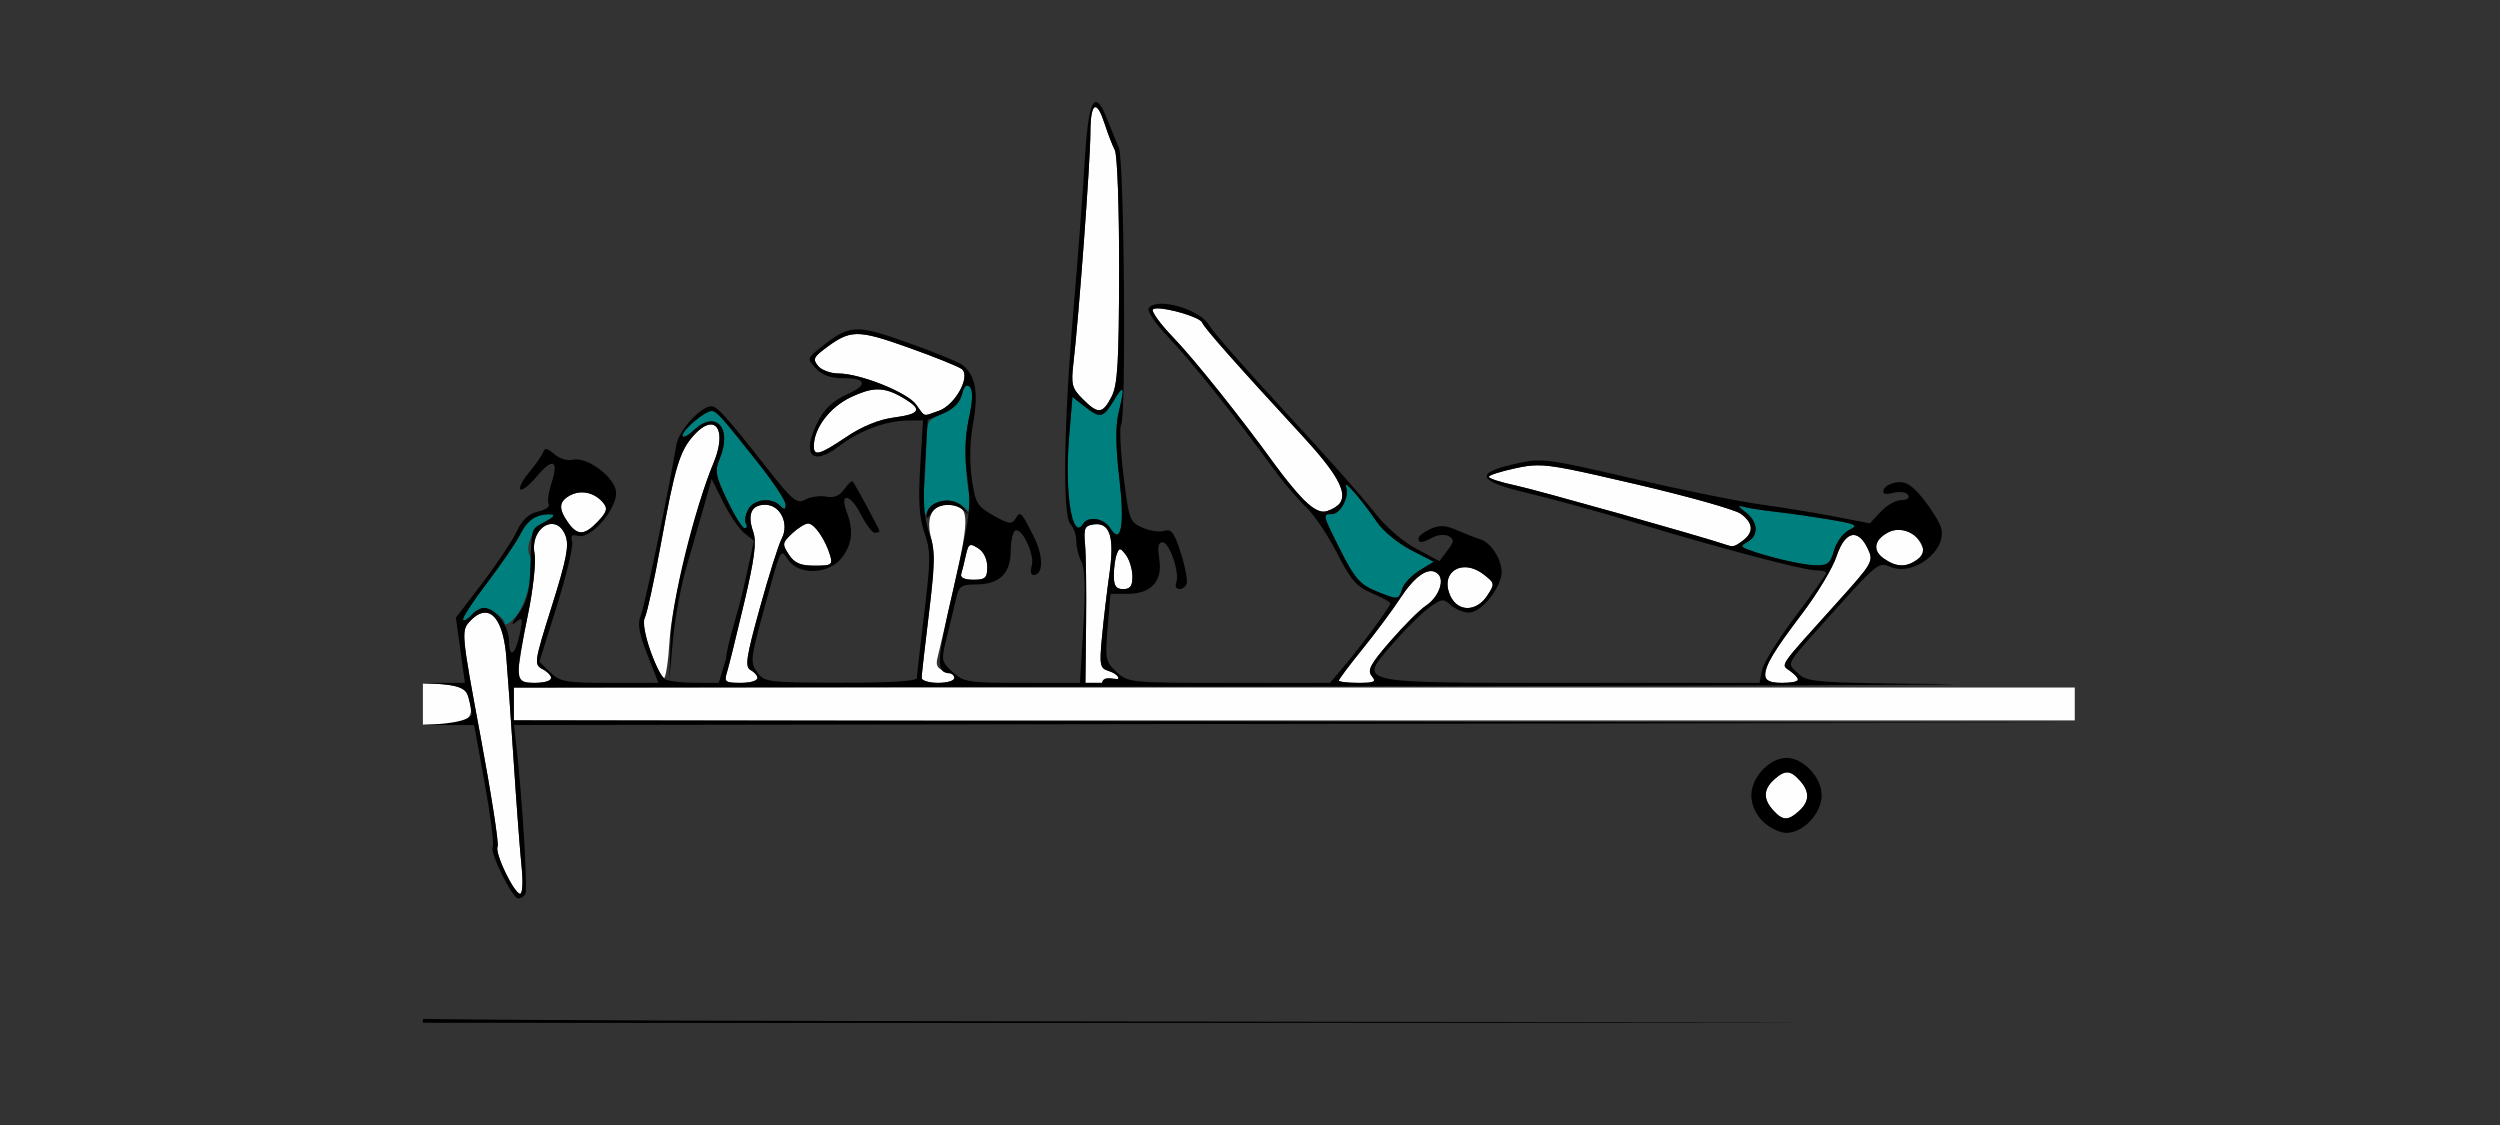 <?xml version="1.0" encoding="UTF-8" standalone="no"?>
<!-- Created with Inkscape (http://www.inkscape.org/) -->

<svg
   xmlns:dc="http://purl.org/dc/elements/1.1/"
   xmlns:cc="http://creativecommons.org/ns#"
   xmlns:rdf="http://www.w3.org/1999/02/22-rdf-syntax-ns#"
   xmlns:svg="http://www.w3.org/2000/svg"
   xmlns="http://www.w3.org/2000/svg"
   xmlns:sodipodi="http://sodipodi.sourceforge.net/DTD/sodipodi-0.dtd"
   xmlns:inkscape="http://www.inkscape.org/namespaces/inkscape"
   id="svg12697"
   version="1.1"
   inkscape:version="0.91 r13725"
   width="500"
   height="225"
   viewBox="0 0 500 225"
   sodipodi:docname="bb530501.svg">
  <rect x="0" y="0" width="500" height="225" fill="#333333" stroke="none"/>
  <defs
     id="defs12701" />
  <sodipodi:namedview
     pagecolor="#a3a3a3"
     bordercolor="#666666"
     borderopacity="1"
     objecttolerance="10"
     gridtolerance="10"
     guidetolerance="10"
     inkscape:pageopacity="0"
     inkscape:pageshadow="2"
     inkscape:window-width="1394"
     inkscape:window-height="923"
     id="namedview12699"
     showgrid="false"
     inkscape:zoom="1.5321696"
     inkscape:cx="249.72811"
     inkscape:cy="96.972535"
     inkscape:window-x="0"
     inkscape:window-y="0"
     inkscape:window-maximized="0"
     inkscape:current-layer="svg12697" />
  <g
     id="g4169"
     transform="translate(28.75,10.625)">
    <path
       sodipodi:nodetypes="cssssscscccsssssscssssssssscsssssccsscssssccsssssssccsssscssscsssssssssssssssssssscssssssssccccccssssccsssssccsssssssccsssssccssssscssssscssssssssccsscsssssccccccccccccsccssssc"
       inkscape:connector-curvature="0"
       id="path13257"
       d="m 190.34,10.797 c -0.63,-0.021 -1.014,1.756 -1.014,5.24 0,5.399 -2.308,36.69 -3.383,45.869 -0.511,4.366 -0.322,5.11 1.834,7.266 3.094,3.094 3.991,3.025 5.785,-0.445 1.214,-2.347 1.479,-6.776 1.512,-25.221 0.022,-12.478 -0.356,-23.14 -0.855,-24.105 -0.493,-0.953 -1.406,-3.314 -2.029,-5.248 -0.721,-2.236 -1.36,-3.339 -1.85,-3.355 z m 12.158,40.262 c -0.32,0.021 -0.552,0.083 -0.664,0.195 -0.373,0.373 1.441,2.884 4.033,5.578 4.284,4.453 13.45,15.917 20.406,25.523 1.494,2.062 4.002,5.123 5.572,6.801 2.104,2.247 3.362,2.892 4.777,2.451 5.218,-1.626 3.965,-5.459 -4.943,-15.115 -13.046,-14.143 -19.626,-21.577 -19.977,-22.576 -0.388,-1.103 -6.964,-3.002 -9.205,-2.857 z m -59.943,5.129 c -2.279,0.061 -3.935,1.093 -6.619,3.143 -1.961,1.497 -2.117,1.974 -1.059,3.25 0.682,0.822 2.516,1.494 4.076,1.494 4.313,0 13.753,3.779 15.521,6.215 1.881,2.591 1.224,2.41 4.529,1.258 3.264,-1.138 6.425,-6.846 4.621,-8.344 -0.596,-0.495 -5.418,-2.44 -10.715,-4.324 -5.175,-1.84 -8.076,-2.752 -10.355,-2.691 z m 4.008,11.068 c -1.47,0.053 -3.032,0.562 -5.047,1.506 -4.3,2.014 -7.502,6.228 -7.502,9.875 0,2.051 1.192,1.708 6.525,-1.881 3.119,-2.099 6.484,-3.475 9.469,-3.871 5.099,-0.676 5.706,-1.527 2.521,-3.535 -2.342,-1.477 -4.077,-2.162 -5.967,-2.094 z m -33.205,7.016 c -0.889,0.032 -2.061,0.723 -3.404,2.225 -2.75,3.074 -3.696,6.203 -6.459,21.328 -1.366,7.477 -2.84,14.262 -3.275,15.078 -0.501,0.94 -0.074,3.432 1.166,6.797 1.076,2.922 2.266,5.312 2.645,5.312 0.378,0 0.893,-3.48 1.146,-7.734 0.433,-7.273 5.374,-27.149 8.768,-35.271 1.957,-4.684 1.369,-7.804 -0.586,-7.734 z m 165.324,8.164 c -1.457,0.013 -2.672,0.232 -4.277,0.572 -2.965,0.628 -5.391,1.409 -5.391,1.736 0,0.327 2.426,1.109 5.391,1.736 4.151,0.879 36.882,10.098 41.953,11.816 1.541,0.522 1.805,0.459 3.516,-0.84 2.198,-1.668 2.024,-3.535 -0.498,-5.348 -1.144,-0.822 -10.518,-3.463 -20.83,-5.869 C 286.261,83.375 281.886,82.407 278.682,82.436 Z M 87.893,87.85 c -0.884,-0.044 -1.776,0.143 -2.594,0.58 -2.289,1.225 -2.407,2.643 -0.451,5.436 1.881,2.686 3.326,2.63 6.016,-0.232 1.778,-1.893 1.963,-2.571 1.016,-3.713 -1.06,-1.277 -2.513,-1.996 -3.986,-2.07 z m 36.398,2.475 c -2.773,0 -3.622,1.904 -2.404,5.396 0.71,2.037 0.293,5.297 -1.834,14.324 -1.515,6.427 -3.05,12.635 -3.412,13.795 -0.599,1.92 -0.354,2.109 2.732,2.109 3.496,0 4.436,-1.196 2.008,-2.555 -1.18,-0.66 -0.908,-2.483 1.852,-12.469 1.778,-6.432 3.734,-12.641 4.348,-13.797 1.591,-2.996 -0.249,-6.805 -3.289,-6.805 z m 36.359,0 c -3.06,0 -4.281,2.679 -3.127,6.857 0.667,2.415 0.522,6.697 -0.508,15.053 -0.792,6.422 -1.439,12.135 -1.439,12.695 0,0.56 1.477,1.02 3.281,1.02 3.618,0 4.395,-1.395 1.32,-2.371 -1.452,-0.461 -1.822,-1.146 -1.428,-2.641 0.293,-1.11 1.845,-7.84 3.447,-14.953 3.136,-13.918 2.962,-15.66 -1.547,-15.66 z m -27.77,3.75 c -0.599,0 -2.043,0.894 -3.207,1.988 -1.977,1.857 -2.021,2.136 -0.656,4.219 1.131,1.726 2.3,2.23 5.168,2.23 3.404,0 3.653,-0.171 3.074,-2.109 -0.938,-3.141 -3.142,-6.328 -4.379,-6.328 z m -51.104,0.092 c -0.144,-0.009 -0.289,-0.007 -0.434,0.01 -1.929,0.219 -3.793,2.685 -3.176,5.975 0.307,1.636 -0.292,7.102 -1.33,12.146 -1.038,5.044 -1.887,10.18 -1.887,11.412 0,1.936 0.447,2.24 3.281,2.24 3.596,0 4.287,-1.271 1.502,-2.762 -1.706,-0.913 -1.628,-1.426 1.889,-12.594 2.936,-9.322 3.481,-12.128 2.738,-14.08 -0.596,-1.567 -1.574,-2.282 -2.584,-2.348 z m 108.775,0.039 c -0.186,0.002 -0.382,0.018 -0.586,0.047 -1.783,0.254 -2.003,0.773 -1.703,4.041 0.189,2.062 0.282,9.129 0.207,15.703 l -0.137,11.953 3.309,0 c 3.63,0 4.434,-1.392 1.367,-2.365 -1.789,-0.568 -1.894,-1.104 -1.355,-6.859 0.321,-3.434 0.99,-9.107 1.486,-12.607 0.98,-6.918 0.207,-9.944 -2.588,-9.912 z m 160.814,1.127 c -0.231,-0.017 -0.463,-0.016 -0.695,0.002 -0.619,0.048 -1.238,0.223 -1.824,0.537 -2.786,1.491 -3.125,3.605 -0.836,5.209 2.514,1.761 4.494,1.815 6.723,0.186 1.391,-1.017 1.51,-1.607 0.648,-3.217 -0.87,-1.626 -2.402,-2.597 -4.016,-2.717 z M 341.971,96.375 c -1.249,-0.006 -2.482,1.438 -3.418,4.262 -0.769,2.32 -3.796,7.383 -6.727,11.25 -5.962,7.867 -7.5,10.45 -7.5,12.594 0,1.053 0.928,1.469 3.281,1.469 3.65,0 4.076,-0.618 1.652,-2.391 -1.885,-1.379 -2.613,-0.322 9.441,-13.711 7.181,-7.977 7.317,-8.218 6.082,-10.795 -0.859,-1.793 -1.841,-2.673 -2.812,-2.678 z m -176.49,2.002 c -0.525,-0.006 -0.744,0.591 -1.059,2.027 -0.31,1.416 -0.727,3.104 -0.926,3.748 -0.233,0.755 0.628,1.172 2.422,1.172 2.413,0 2.783,-0.345 2.783,-2.588 0,-1.564 -0.734,-3.045 -1.857,-3.746 -0.622,-0.388 -1.048,-0.61 -1.363,-0.613 z m 29.805,0.848 c -0.254,-0.022 -0.431,0.314 -0.691,0.992 -0.319,0.831 -0.58,2.741 -0.58,4.246 0,2.111 0.428,2.736 1.875,2.736 1.428,0 1.868,-0.615 1.846,-2.578 -0.016,-1.418 -0.599,-3.329 -1.295,-4.246 -0.569,-0.749 -0.9,-1.129 -1.154,-1.15 z m 68.818,3.598 c -2.602,0.071 -4.28,2.448 -2.793,5.711 1.491,3.273 5.233,3.259 7.387,-0.027 1.552,-2.369 1.531,-2.498 -0.682,-4.219 -1.355,-1.053 -2.729,-1.497 -3.912,-1.465 z m -6.666,0.764 c -1.641,0.011 -3.8,1.861 -6.025,5.27 -1.593,2.44 -5.036,7.076 -7.648,10.301 -2.613,3.225 -4.75,6.073 -4.75,6.328 0,0.255 1.74,0.465 3.865,0.465 3.292,0 3.696,-0.204 2.723,-1.377 -0.94,-1.133 -0.276,-2.372 3.744,-6.994 2.688,-3.09 5.859,-6.257 7.049,-7.037 2.524,-1.654 3.839,-4.997 2.494,-6.342 -0.415,-0.415 -0.904,-0.617 -1.451,-0.613 z m -189.123,8.316 c -0.967,-0.02 -2.05,0.58 -3.197,1.848 -1.63,1.801 -1.554,2.576 2.25,22.975 2.166,11.611 3.696,21.502 3.4,21.98 -0.296,0.479 0.397,2.798 1.541,5.152 1.144,2.354 2.472,4.279 2.951,4.279 0.501,0 0.633,-2.29 0.311,-5.391 -0.309,-2.965 -1.015,-12.352 -1.568,-20.859 -0.553,-8.508 -1.232,-18.109 -1.51,-21.336 -0.478,-5.557 -2.049,-8.605 -4.178,-8.648 z m 5.699,14.984 0,3.281 0,3.281 156.094,0 156.094,0 0,-3.281 0,-3.281 -156.094,0 z m -18.184,-0.825 0,8.282 c 10.435,-0.09 10.162,-1.586 9.154,-5.348 -0.444,-1.655 -1.023,-2.858 -9.154,-2.935 z m 272.902,17.794 c -0.779,-0.025 -1.593,0.463 -2.691,1.457 -2.127,1.925 -2.181,3.881 -0.164,6.109 1.917,2.118 2.975,2.152 5.172,0.164 2.127,-1.925 2.181,-3.881 0.164,-6.109 -0.958,-1.059 -1.702,-1.597 -2.48,-1.621 z"
       style="fill:#fefefe" />
    <path
       style="fill:#007f7f"
       d="m 164.752,66.496 c -0.443,-0.075 -0.799,0.505 -1.121,1.789 -0.412,1.644 -1.712,2.931 -3.869,3.832 -3.117,1.303 -3.249,1.554 -3.256,6.266 -0.004,2.7 -0.261,7.23 -0.57,10.066 -0.542,4.975 -0.508,5.082 0.998,3.047 1.869,-2.526 4.847,-2.716 7.365,-0.469 1.764,1.574 1.818,1.564 1.322,-0.234 -1.389,-5.04 -1.651,-13.068 -0.582,-17.844 0.804,-3.591 0.862,-5.487 0.188,-6.162 -0.169,-0.169 -0.327,-0.266 -0.475,-0.291 z m 30.932,0.832 c -0.212,-0.093 -0.754,0.651 -1.66,2.137 -2.174,3.566 -2.711,3.672 -5.893,1.17 l -2.387,-1.877 -0.67,8.047 c -0.932,11.189 0.626,20.861 2.795,17.352 1.02,-1.651 4.161,-1.168 5.41,0.832 2.222,3.557 2.944,-0.521 1.809,-10.199 -0.704,-6.004 -0.753,-10.243 -0.148,-12.746 0.746,-3.09 1.017,-4.595 0.744,-4.715 z m -82.098,4.246 c -1.369,0 -5.822,3.764 -5.822,4.92 0,0.568 1.017,0.076 2.26,-1.092 4.401,-4.135 7.731,-0.468 5.176,5.701 -1.026,2.478 -0.858,3.411 1.502,8.35 1.461,3.058 3.027,5.559 3.479,5.559 0.451,0 0.564,-0.413 0.252,-0.918 -0.312,-0.505 -0.11,-1.771 0.447,-2.812 1.122,-2.096 4.635,-2.52 6.385,-0.77 0.875,0.875 1.122,0.823 1.113,-0.234 -0.007,-0.748 -2.344,-4.312 -5.193,-7.922 -7.606,-9.635 -8.625,-10.781 -9.598,-10.781 z m 126.938,14.762 c -0.151,-0.053 -0.183,0.068 -0.062,0.398 0.731,2.005 -1.096,5.465 -2.887,5.465 -1.851,0 -1.833,0.072 1.859,7.404 2.67,5.303 3.853,6.676 6.797,7.896 4.633,1.921 4.737,1.914 5.461,-0.365 0.339,-1.067 1.897,-2.721 3.465,-3.674 l 2.85,-1.732 -4.574,-2.355 c -2.516,-1.295 -5.533,-3.755 -6.705,-5.467 -2.635,-3.849 -5.548,-7.342 -6.203,-7.57 z m 78.729,4.242 c -0.368,0.001 -0.011,0.394 1.09,1.215 2.52,1.88 2.74,4.647 0.469,5.922 -1.929,1.083 -1.526,1.31 6.068,3.398 2.463,0.677 5.789,1.268 7.391,1.314 2.507,0.072 3.032,-0.338 3.781,-2.951 0.479,-1.669 1.832,-3.515 3.008,-4.102 1.927,-0.961 1.554,-1.165 -3.781,-2.074 -3.256,-0.555 -8.14,-1.257 -10.854,-1.559 -2.713,-0.302 -5.666,-0.767 -6.562,-1.035 -0.283,-0.085 -0.487,-0.129 -0.609,-0.129 z M 81.355,92.237 c -2.843,-0.068 -4.58,1.091 -6.086,4.061 -0.818,1.613 -3.757,5.916 -6.529,9.561 -5.171,6.8 -6.487,9.505 -3.16,6.494 1.552,-1.405 2.285,-1.514 4.219,-0.633 1.287,0.586 2.353,1.602 2.369,2.258 0.016,0.656 1.018,0.07 2.225,-1.301 2.206,-2.505 4.035,-10.206 2.871,-12.09 -1.137,-1.84 0.504,-5.517 3.09,-6.92 1.706,-0.926 2.042,-1.405 1.002,-1.43 z"
       id="path13253"
       inkscape:connector-curvature="0"
       sodipodi:nodetypes="cssssssccscscsssscsssssscsscssscsssscccsscsssssssscccsscssssscssc" />
    <path
       sodipodi:nodetypes="csscscccssscssscssssssssssssssccssssssssssssscsscssssccsccccssssssssscssccccsccccccccsssccccccccsssssssscssscccssssssssccsssssssssssccccssssssssscccssccsssscsscscssscscssssscsssssssssscssssssscsssscssssscccsccsssssccsssscccscssssscsssssscssccscccccccccssssccsssscsscccssccssssccssssssccssscssscsscsssccssssccscccsssssssscsscsssssscsssscsssccsssscscsccssssscsssssscccsssscccscssscssssccsssssssscssssscssssssssscscssccccscsscccsscc"
       inkscape:connector-curvature="0"
       id="path13249"
       d="m 190.504,9.781 c -1.128,-0.122 -1.83,3.659 -2.303,11.713 -0.361,6.146 -1.362,19.4 -2.227,29.455 -1.981,23.051 -2.253,41.63 -0.633,43.26 0.645,0.648 1.172,2.177 1.172,3.396 0,1.22 0.465,3.086 1.033,4.148 0.701,1.309 0.819,5.52 0.365,13.064 l -0.668,11.131 -11.566,0 c -10.8,0 -11.723,-0.145 -13.914,-2.176 -2.296,-2.128 -2.32,-2.285 -1.082,-7.266 0.696,-2.8 1.527,-6.25 1.848,-7.668 0.506,-2.235 1.037,-2.578 4.006,-2.578 4.583,0 6.854,-2.204 6.854,-6.652 0,-1.952 0.405,-3.798 0.898,-4.104 1.309,-0.809 3.986,4.906 3.305,7.053 -0.319,1.005 -0.158,1.828 0.357,1.828 2,0 2.029,-3.774 0.059,-7.682 -2.574,-5.104 -2.673,-5.2 -3.684,-3.564 -0.711,1.15 -1.381,1.048 -4.402,-0.676 -3.279,-1.871 -3.626,-2.47 -4.328,-7.479 -0.477,-3.407 -0.366,-7.554 0.295,-11.086 1.098,-5.87 0.474,-9.363 -2.045,-11.453 -0.716,-0.594 -5.636,-2.622 -10.934,-4.506 -10.551,-3.752 -11.733,-3.691 -17.496,0.904 -2.766,2.206 -2.778,2.25 -1.016,4.197 1.212,1.339 2.915,1.969 5.33,1.969 4.939,0 5.233,1.303 0.752,3.324 -2.57,1.159 -4.377,2.853 -5.6,5.25 -3.433,6.729 -1.309,9.227 4.242,4.992 4.026,-3.071 9.25,-5.032 13.549,-5.088 l 3.188,-0.041 -0.561,9.201 c -0.423,6.942 -0.215,10.206 0.85,13.295 1.259,3.655 1.255,5.378 -0.049,16.072 -0.803,6.588 -1.461,12.418 -1.461,12.955 0,0.638 -5.279,0.966 -15.234,0.947 -14.644,-0.028 -15.292,-0.11 -16.729,-2.109 -1.389,-1.934 -1.305,-2.773 1.201,-11.924 3.699,-13.507 3.39,-12.868 5.066,-10.475 2.154,3.075 8.056,2.834 10.627,-0.434 2.121,-2.696 2.437,-5.482 1.041,-9.154 -1.526,-4.014 0.677,-3.742 2.76,0.342 1.062,2.081 2.344,3.783 2.85,3.783 0.505,0 0.918,-0.159 0.918,-0.352 0,-0.362 -4.746,-9.172 -5.336,-9.904 -0.183,-0.227 -0.94,0.457 -1.684,1.518 -0.932,1.331 -2.056,1.794 -3.623,1.494 -1.25,-0.239 -3.13,0.026 -4.18,0.588 -1.705,0.912 -2.519,0.246 -7.623,-6.24 -8.025,-10.199 -10.012,-12.416 -11.125,-12.416 -2.167,0 -6.559,4.816 -7.049,7.73 -1.655,9.839 -6.373,32.426 -7.137,34.164 -0.674,1.536 -0.342,3.479 1.326,7.734 l 2.229,5.684 -9.742,0 c -8.837,0 -9.941,-0.196 -11.9,-2.109 l -2.16,-2.109 3.516,-11.25 c 1.933,-6.188 3.294,-11.953 3.025,-12.812 -0.364,-1.165 -0.042,-1.446 1.268,-1.104 2.554,0.668 7.893,-5.643 7.514,-8.881 -0.35,-2.984 -5.928,-7.071 -8.672,-6.354 -1.038,0.271 -2.658,-0.223 -3.67,-1.119 -1.375,-1.218 -1.915,-1.314 -2.234,-0.398 -0.232,0.664 -1.489,2.474 -2.793,4.023 -1.304,1.55 -2.098,3.089 -1.766,3.422 0.333,0.333 1.821,-0.845 3.307,-2.617 3.205,-3.822 4.437,-3.238 2.912,1.383 -0.604,1.829 -0.854,3.723 -0.555,4.207 0.299,0.484 -0.657,1.143 -2.123,1.465 -1.873,0.411 -3.157,1.619 -4.316,4.061 -0.907,1.911 -4.005,6.554 -6.883,10.318 l -5.232,6.846 0.9,6.514 0.9,6.516 -4.26,0 c -1.971,0 -4.143,0.059 -4.143,0.059 l 0,0.053 c 8.132,0.077 8.711,1.279 9.154,2.935 0.311,1.16 0.57,2.637 0.578,3.281 0.007,0.686 -2.514,1.944 -9.732,2.057 l 0,0.052 10.248,0 2.131,11.746 c 1.172,6.46 1.887,12.14 1.59,12.621 -0.666,1.078 3.913,10.32 5.113,10.32 0.476,0 1.117,-0.406 1.424,-0.902 0.498,-0.807 -0.645,-19.407 -1.832,-29.801 l -0.455,-3.984 156.311,-0.232 156.311,-0.23 -156.328,-0.24 -156.328,-0.24 0,-3.277 0,-3.279 156.328,-0.219 c 85.98,-0.12 144.193,-0.339 129.361,-0.484 -25.82,-0.253 -27.05,-0.345 -28.904,-2.199 -2.25,-2.25 -3.139,-0.831 8.842,-14.139 6.792,-7.545 7.512,-8.083 9.566,-7.146 4.635,2.112 11.669,-3.3 10.221,-7.863 -0.374,-1.178 -1.974,-3.748 -3.553,-5.713 -2.15,-2.675 -3.451,-3.503 -5.184,-3.295 -1.273,0.153 -2.494,0.823 -2.713,1.49 -0.286,0.869 0.264,1.047 1.936,0.627 1.302,-0.327 2.609,-0.138 2.959,0.428 0.373,0.604 -0.173,1.014 -1.35,1.014 -1.086,0 -2.946,1.047 -4.133,2.328 l -2.158,2.33 -6.938,-1.344 c -3.816,-0.739 -10.523,-1.834 -14.906,-2.434 -4.383,-0.6 -15.992,-2.954 -25.797,-5.232 -17.392,-4.041 -17.965,-4.11 -23.438,-2.867 -8.178,1.857 -7.401,3.469 2.828,5.873 4.641,1.091 14.133,3.703 21.094,5.805 17.113,5.167 33.932,9.604 36.406,9.604 1.117,0 2.031,0.226 2.031,0.502 0,0.276 -2.774,4.178 -6.164,8.672 -3.39,4.494 -6.396,9.33 -6.68,10.748 l -0.516,2.578 -37.449,0 c -44.049,0 -42.884,0.254 -35.896,-7.84 2.394,-2.773 5.616,-5.976 7.162,-7.119 2.58,-1.908 2.945,-1.955 4.453,-0.59 0.904,0.818 2.529,1.486 3.611,1.486 2.186,0 5.595,-3.802 6.445,-7.189 0.629,-2.504 -1.717,-6.711 -4.162,-7.461 -0.872,-0.268 -2.954,-1.081 -4.627,-1.807 -2.369,-1.028 -3.561,-1.083 -5.391,-0.25 -1.292,0.589 -2.35,1.425 -2.35,1.857 0,1.037 0.677,0.993 2.887,-0.189 1.004,-0.537 2.427,-0.642 3.162,-0.23 1.133,0.634 1.093,1.071 -0.262,2.867 l -1.6,2.119 -4.672,-2.502 c -2.79,-1.494 -6.183,-4.467 -8.422,-7.381 -2.062,-2.684 -10.068,-11.697 -17.789,-20.029 -7.721,-8.332 -14.533,-16.074 -15.139,-17.205 -1.753,-3.275 -10.669,-5.808 -12.129,-3.445 -0.35,0.566 1.455,3.203 4.01,5.859 4.377,4.552 13.421,15.88 21.07,26.393 1.876,2.578 4.753,5.953 6.393,7.5 1.64,1.547 4.444,5.704 6.232,9.236 2.709,5.351 3.867,6.681 6.934,7.969 2.024,0.85 3.683,1.785 3.689,2.078 0.011,0.615 -5.831,8.514 -9.539,12.896 l -2.518,2.977 -20.168,0 c -19.807,0 -20.21,-0.04 -22.52,-2.18 -2.213,-2.051 -2.32,-2.574 -1.789,-8.906 l 0.564,-6.727 3.469,0 c 4.707,0 7.01,-2.567 6.289,-7.01 -0.377,-2.325 -0.184,-3.303 0.654,-3.303 1.395,0 3.487,6.128 2.748,8.053 -0.573,1.492 1.146,1.825 2.031,0.393 0.316,-0.511 -0.158,-3.257 -1.055,-6.102 -1.344,-4.263 -1.933,-5.075 -3.352,-4.625 -0.947,0.301 -2.923,0.015 -4.391,-0.635 -2.541,-1.125 -2.721,-1.621 -3.783,-10.385 -0.613,-5.062 -0.828,-9.67 -0.477,-10.238 1.036,-1.676 0.626,-52.743 -0.443,-55.283 -0.526,-1.249 -1.6,-3.89 -2.385,-5.869 -0.854,-2.152 -1.56,-3.288 -2.15,-3.352 z m -0.164,1.016 c 0.49,0.016 1.129,1.12 1.85,3.355 0.623,1.934 1.537,4.296 2.029,5.248 0.5,0.966 0.878,11.628 0.855,24.105 -0.033,18.444 -0.298,22.874 -1.512,25.221 -1.794,3.47 -2.691,3.539 -5.785,0.445 -2.156,-2.156 -2.345,-2.9 -1.834,-7.266 1.075,-9.18 3.383,-40.47 3.383,-45.869 0,-3.484 0.384,-5.261 1.014,-5.24 z m 12.158,40.262 c 2.241,-0.145 8.817,1.754 9.205,2.857 0.351,0.999 6.93,8.433 19.977,22.576 6.962,7.547 9.066,11.287 7.578,13.471 -0.392,0.575 -1.578,1.315 -2.635,1.645 -2.077,0.647 -5.207,-2.15 -10.35,-9.252 -6.956,-9.606 -16.122,-21.07 -20.406,-25.523 -2.592,-2.694 -4.406,-5.205 -4.033,-5.578 0.112,-0.112 0.344,-0.175 0.664,-0.195 z m -59.943,5.129 c 2.279,-0.061 5.181,0.851 10.355,2.691 5.297,1.884 10.119,3.83 10.715,4.324 1.804,1.497 -1.357,7.206 -4.621,8.344 -3.306,1.152 -2.648,1.333 -4.529,-1.258 -1.768,-2.436 -11.208,-6.215 -15.521,-6.215 -1.56,0 -3.394,-0.672 -4.076,-1.494 -1.059,-1.276 -0.903,-1.753 1.059,-3.25 2.684,-2.049 4.34,-3.082 6.619,-3.143 z m 22.191,10.307 c 0.145,0.02 0.3,0.113 0.463,0.275 0.651,0.651 0.589,2.696 -0.193,6.396 -0.808,3.821 -0.895,7.335 -0.293,11.809 0.778,5.782 0.524,7.807 -2.744,21.973 -3.55,15.386 -3.602,17.051 -0.543,17.113 0.387,0.008 0.703,0.436 0.703,0.951 0,0.516 -1.477,0.938 -3.281,0.938 -1.805,0 -3.281,-0.439 -3.281,-0.977 0,-0.537 0.658,-6.367 1.461,-12.955 1.304,-10.694 1.308,-12.417 0.049,-16.072 -1.066,-3.094 -1.273,-6.353 -0.848,-13.342 l 0.564,-9.25 3.104,-1.297 c 2.023,-0.845 3.32,-2.159 3.725,-3.771 0.317,-1.262 0.679,-1.85 1.115,-1.791 z m -18.184,0.762 c 1.889,-0.068 3.625,0.617 5.967,2.094 3.184,2.008 2.577,2.859 -2.521,3.535 -2.984,0.396 -6.349,1.772 -9.469,3.871 -5.334,3.589 -6.525,3.932 -6.525,1.881 0,-3.647 3.202,-7.861 7.502,-9.875 2.015,-0.944 3.577,-1.453 5.047,-1.506 z m 49.121,0.072 c 0.273,0.12 0.002,1.625 -0.744,4.715 -0.604,2.503 -0.556,6.742 0.148,12.746 1.135,9.678 0.413,13.756 -1.809,10.199 -1.249,-2 -4.39,-2.483 -5.41,-0.832 -2.169,3.51 -3.727,-6.162 -2.795,-17.352 l 0.67,-8.047 2.387,1.877 c 3.181,2.502 3.718,2.396 5.893,-1.17 0.906,-1.486 1.448,-2.23 1.66,-2.137 z m -82.098,4.246 c 0.972,0 1.992,1.146 9.598,10.781 2.849,3.609 5.186,7.174 5.193,7.922 0.009,1.057 -0.238,1.109 -1.113,0.234 -1.75,-1.75 -5.263,-1.327 -6.385,0.77 -0.558,1.042 -0.759,2.308 -0.447,2.812 0.312,0.505 0.199,0.918 -0.252,0.918 -0.451,0 -2.017,-2.501 -3.479,-5.559 -2.36,-4.938 -2.528,-5.872 -1.502,-8.35 2.555,-6.169 -0.774,-9.836 -5.176,-5.701 -1.243,1.168 -2.26,1.66 -2.26,1.092 0,-1.156 4.454,-4.92 5.822,-4.92 z m -0.229,2.697 c 1.955,-0.069 2.543,3.05 0.586,7.734 -3.757,8.992 -8.503,27.871 -8.576,35.506 l -0.27,7.969 0.73,-7.969 c 0.402,-4.383 1.597,-10.922 2.656,-14.531 1.06,-3.609 2.64,-9.094 3.512,-12.188 l 1.586,-5.625 2.342,4.688 c 1.289,2.578 3.195,5.36 4.234,6.182 l 1.889,1.492 -2.045,9.289 c -1.125,5.108 -3.353,11.388 -3.52,14.209 l -1.475,4.922 -4.795,-0.014 c -2.636,-0.008 -5.282,-0.326 -5.881,-0.707 -1.845,-1.174 -5.016,-10.634 -4.125,-12.305 0.442,-0.828 1.921,-7.623 3.287,-15.1 2.763,-15.125 3.709,-18.254 6.459,-21.328 1.343,-1.502 2.516,-2.193 3.404,-2.225 z m 165.324,8.164 c 3.205,-0.029 7.579,0.939 19.863,3.805 10.312,2.406 19.686,5.047 20.83,5.869 2.522,1.813 2.696,3.679 0.498,5.348 -1.711,1.299 -1.974,1.362 -3.516,0.84 -5.072,-1.719 -37.803,-10.938 -41.953,-11.816 -2.965,-0.628 -5.391,-1.409 -5.391,-1.736 0,-0.327 2.426,-1.109 5.391,-1.736 1.605,-0.34 2.821,-0.559 4.277,-0.572 z m -38.248,3.895 c 0.022,-0.009 0.052,-0.007 0.09,0.006 0.655,0.229 3.568,3.721 6.203,7.57 1.172,1.712 4.189,4.172 6.705,5.467 l 4.574,2.355 -2.85,1.732 c -1.567,0.953 -3.126,2.607 -3.465,3.674 -0.723,2.279 -0.828,2.286 -5.461,0.365 -2.944,-1.22 -4.126,-2.594 -6.797,-7.896 -3.692,-7.332 -3.71,-7.404 -1.859,-7.404 1.79,0 3.618,-3.46 2.887,-5.465 -0.09,-0.248 -0.094,-0.377 -0.027,-0.404 z M 87.893,87.85 c 1.474,0.074 2.926,0.793 3.986,2.07 0.948,1.142 0.763,1.82 -1.016,3.713 -2.689,2.863 -4.134,2.918 -6.016,0.232 -1.956,-2.792 -1.838,-4.21 0.451,-5.436 0.817,-0.437 1.71,-0.625 2.594,-0.58 z m 72.871,1.643 c -2.128,-0.048 -4.278,1.152 -4.221,3.129 0.016,0.541 0.457,0.246 0.982,-0.656 1.112,-1.909 4.594,-2.16 6.49,-0.469 1.118,0.997 1.128,0.927 0.072,-0.469 -0.779,-1.029 -2.047,-1.507 -3.324,-1.535 z m -36.473,0.832 c 3.04,0 4.881,3.809 3.289,6.805 -0.614,1.156 -2.57,7.365 -4.348,13.797 -2.76,9.985 -3.032,11.808 -1.852,12.469 0.76,0.425 1.383,1.174 1.383,1.664 0,0.49 -1.526,0.891 -3.391,0.891 -3.086,0 -3.332,-0.189 -2.732,-2.109 0.362,-1.16 1.898,-7.368 3.412,-13.795 2.127,-9.027 2.544,-12.287 1.834,-14.324 -1.218,-3.493 -0.369,-5.396 2.404,-5.396 z m 194.961,0.256 c 0.123,-4.4e-4 0.326,0.042 0.609,0.127 0.896,0.268 3.849,0.734 6.562,1.035 2.713,0.302 7.597,1.004 10.854,1.559 5.335,0.909 5.708,1.113 3.781,2.074 -1.176,0.586 -2.529,2.432 -3.008,4.102 -0.749,2.613 -1.275,3.023 -3.781,2.951 -2.71,-0.078 -9.763,-1.736 -13.484,-3.17 -1.524,-0.587 -1.521,-0.675 0.025,-1.543 2.271,-1.275 2.052,-4.042 -0.469,-5.922 -1.1,-0.82 -1.458,-1.212 -1.09,-1.213 z M 81.355,92.236 c 1.037,0.025 0.695,0.51 -1.014,1.438 -2.979,1.616 -2.753,0.931 -3.016,9.111 -0.16,4.991 -0.68,7.017 -2.406,9.375 -1.273,1.739 -1.533,2.464 -0.617,1.721 1.445,-1.172 1.532,-1.006 0.992,1.875 -0.824,4.4 -2.219,5.622 -2.219,1.943 0,-3.113 -2.716,-6.75 -5.041,-6.75 -0.71,0 -1.826,0.644 -2.479,1.43 -0.652,0.786 -1.4,1.213 -1.662,0.951 -0.262,-0.262 1.855,-3.541 4.705,-7.287 2.85,-3.746 5.852,-8.133 6.67,-9.746 1.506,-2.97 3.243,-4.129 6.086,-4.061 z m 51.525,1.838 c 1.237,0 3.441,3.187 4.379,6.328 0.578,1.938 0.33,2.109 -3.074,2.109 -2.867,0 -4.037,-0.505 -5.168,-2.23 -1.365,-2.083 -1.321,-2.362 0.656,-4.219 1.164,-1.094 2.608,-1.988 3.207,-1.988 z m -51.104,0.092 c 1.01,0.066 1.988,0.78 2.584,2.348 0.742,1.952 0.197,4.759 -2.738,14.08 -3.517,11.168 -3.595,11.681 -1.889,12.594 0.978,0.524 1.779,1.36 1.779,1.857 0,0.497 -1.477,0.904 -3.281,0.904 -4.013,0 -4.077,-0.617 -1.395,-13.652 1.038,-5.044 1.637,-10.51 1.33,-12.146 -0.617,-3.29 1.247,-5.755 3.176,-5.975 0.145,-0.017 0.289,-0.019 0.434,-0.01 z m 108.775,0.039 c 2.795,-0.032 3.568,2.994 2.588,9.912 -0.496,3.5 -1.165,9.173 -1.486,12.607 -0.538,5.756 -0.433,6.292 1.355,6.859 1.067,0.339 1.941,1.009 1.941,1.49 0,0.481 -3.012,-0.92 -3.309,0.875 l -3.309,0 0.137,-11.953 c 0.075,-6.574 -0.018,-13.641 -0.207,-15.703 -0.3,-3.268 -0.08,-3.787 1.703,-4.041 0.204,-0.029 0.4,-0.045 0.586,-0.047 z m 160.607,1.158 c 3.366,0.164 6.41,3.828 3.574,5.902 -2.229,1.63 -4.209,1.575 -6.723,-0.186 -2.289,-1.604 -1.95,-3.718 0.836,-5.209 0.743,-0.398 1.536,-0.546 2.312,-0.508 z M 341.971,96.375 c 0.972,0.005 1.953,0.885 2.812,2.678 1.235,2.577 1.099,2.818 -6.082,10.795 -12.054,13.389 -11.327,12.332 -9.441,13.711 0.895,0.655 1.629,1.461 1.629,1.791 0,0.33 -1.477,0.6 -3.281,0.6 -5.317,0 -4.583,-2.448 4.219,-14.062 2.931,-3.867 5.958,-8.93 6.727,-11.25 0.936,-2.823 2.169,-4.268 3.418,-4.262 z m -176.49,2.002 c 0.315,0.004 0.742,0.225 1.363,0.613 1.123,0.701 1.857,2.182 1.857,3.746 0,2.243 -0.37,2.588 -2.783,2.588 -1.794,0 -2.655,-0.416 -2.422,-1.172 0.199,-0.645 0.615,-2.332 0.926,-3.748 0.315,-1.436 0.533,-2.034 1.059,-2.027 z m 29.805,0.848 c 0.254,0.022 0.586,0.401 1.154,1.15 0.696,0.917 1.279,2.828 1.295,4.246 0.023,1.963 -0.418,2.578 -1.846,2.578 -1.447,0 -1.875,-0.626 -1.875,-2.736 0,-1.505 0.261,-3.415 0.58,-4.246 0.26,-0.679 0.437,-1.014 0.691,-0.992 z m 68.818,3.598 c 1.183,-0.032 2.558,0.411 3.912,1.465 2.213,1.721 2.234,1.85 0.682,4.219 -2.153,3.287 -5.895,3.301 -7.387,0.027 -1.487,-3.263 0.191,-5.64 2.793,-5.711 z m -6.666,0.764 c 0.547,-0.004 1.036,0.198 1.451,0.613 1.345,1.345 0.03,4.688 -2.494,6.342 -1.19,0.78 -4.361,3.947 -7.049,7.037 -4.02,4.622 -4.684,5.862 -3.744,6.994 0.973,1.173 0.569,1.377 -2.723,1.377 -2.126,0 -3.865,-0.21 -3.865,-0.465 0,-0.255 2.137,-3.103 4.75,-6.328 2.613,-3.225 6.055,-7.861 7.648,-10.301 2.225,-3.408 4.384,-5.258 6.025,-5.27 z m -189.123,8.316 c 2.128,0.044 3.7,3.091 4.178,8.648 0.277,3.227 0.957,12.828 1.51,21.336 0.553,8.508 1.26,17.895 1.568,20.859 0.323,3.1 0.191,5.391 -0.311,5.391 -1.189,0 -5.164,-8.345 -4.492,-9.432 0.296,-0.479 -1.235,-10.37 -3.4,-21.98 -3.804,-20.398 -3.88,-21.173 -2.25,-22.975 1.147,-1.268 2.23,-1.867 3.197,-1.848 z m 260.23,29.047 c -3.375,0 -7.031,3.901 -7.031,7.5 0,1.827 0.85,3.749 2.301,5.199 1.266,1.266 3.395,2.301 4.73,2.301 3.375,0 7.031,-3.901 7.031,-7.5 0,-3.599 -3.657,-7.5 -7.031,-7.5 z m 0.188,2.906 c 0.779,0.025 1.522,0.562 2.48,1.621 2.017,2.228 1.963,4.184 -0.164,6.109 -2.197,1.988 -3.255,1.954 -5.172,-0.164 -2.017,-2.228 -1.963,-4.184 0.164,-6.109 1.099,-0.994 1.913,-1.482 2.691,-1.457 z m -272.902,49.303 0,0.768 c 33.889,0.033 73.395,0.053 118.965,0.043 199.926,-0.043 201.975,-0.059 36.326,-0.285 -90.433,-0.123 -133.675,-0.22 -155.291,-0.525 z"
       style="fill:#000000" />
  </g>
</svg>
